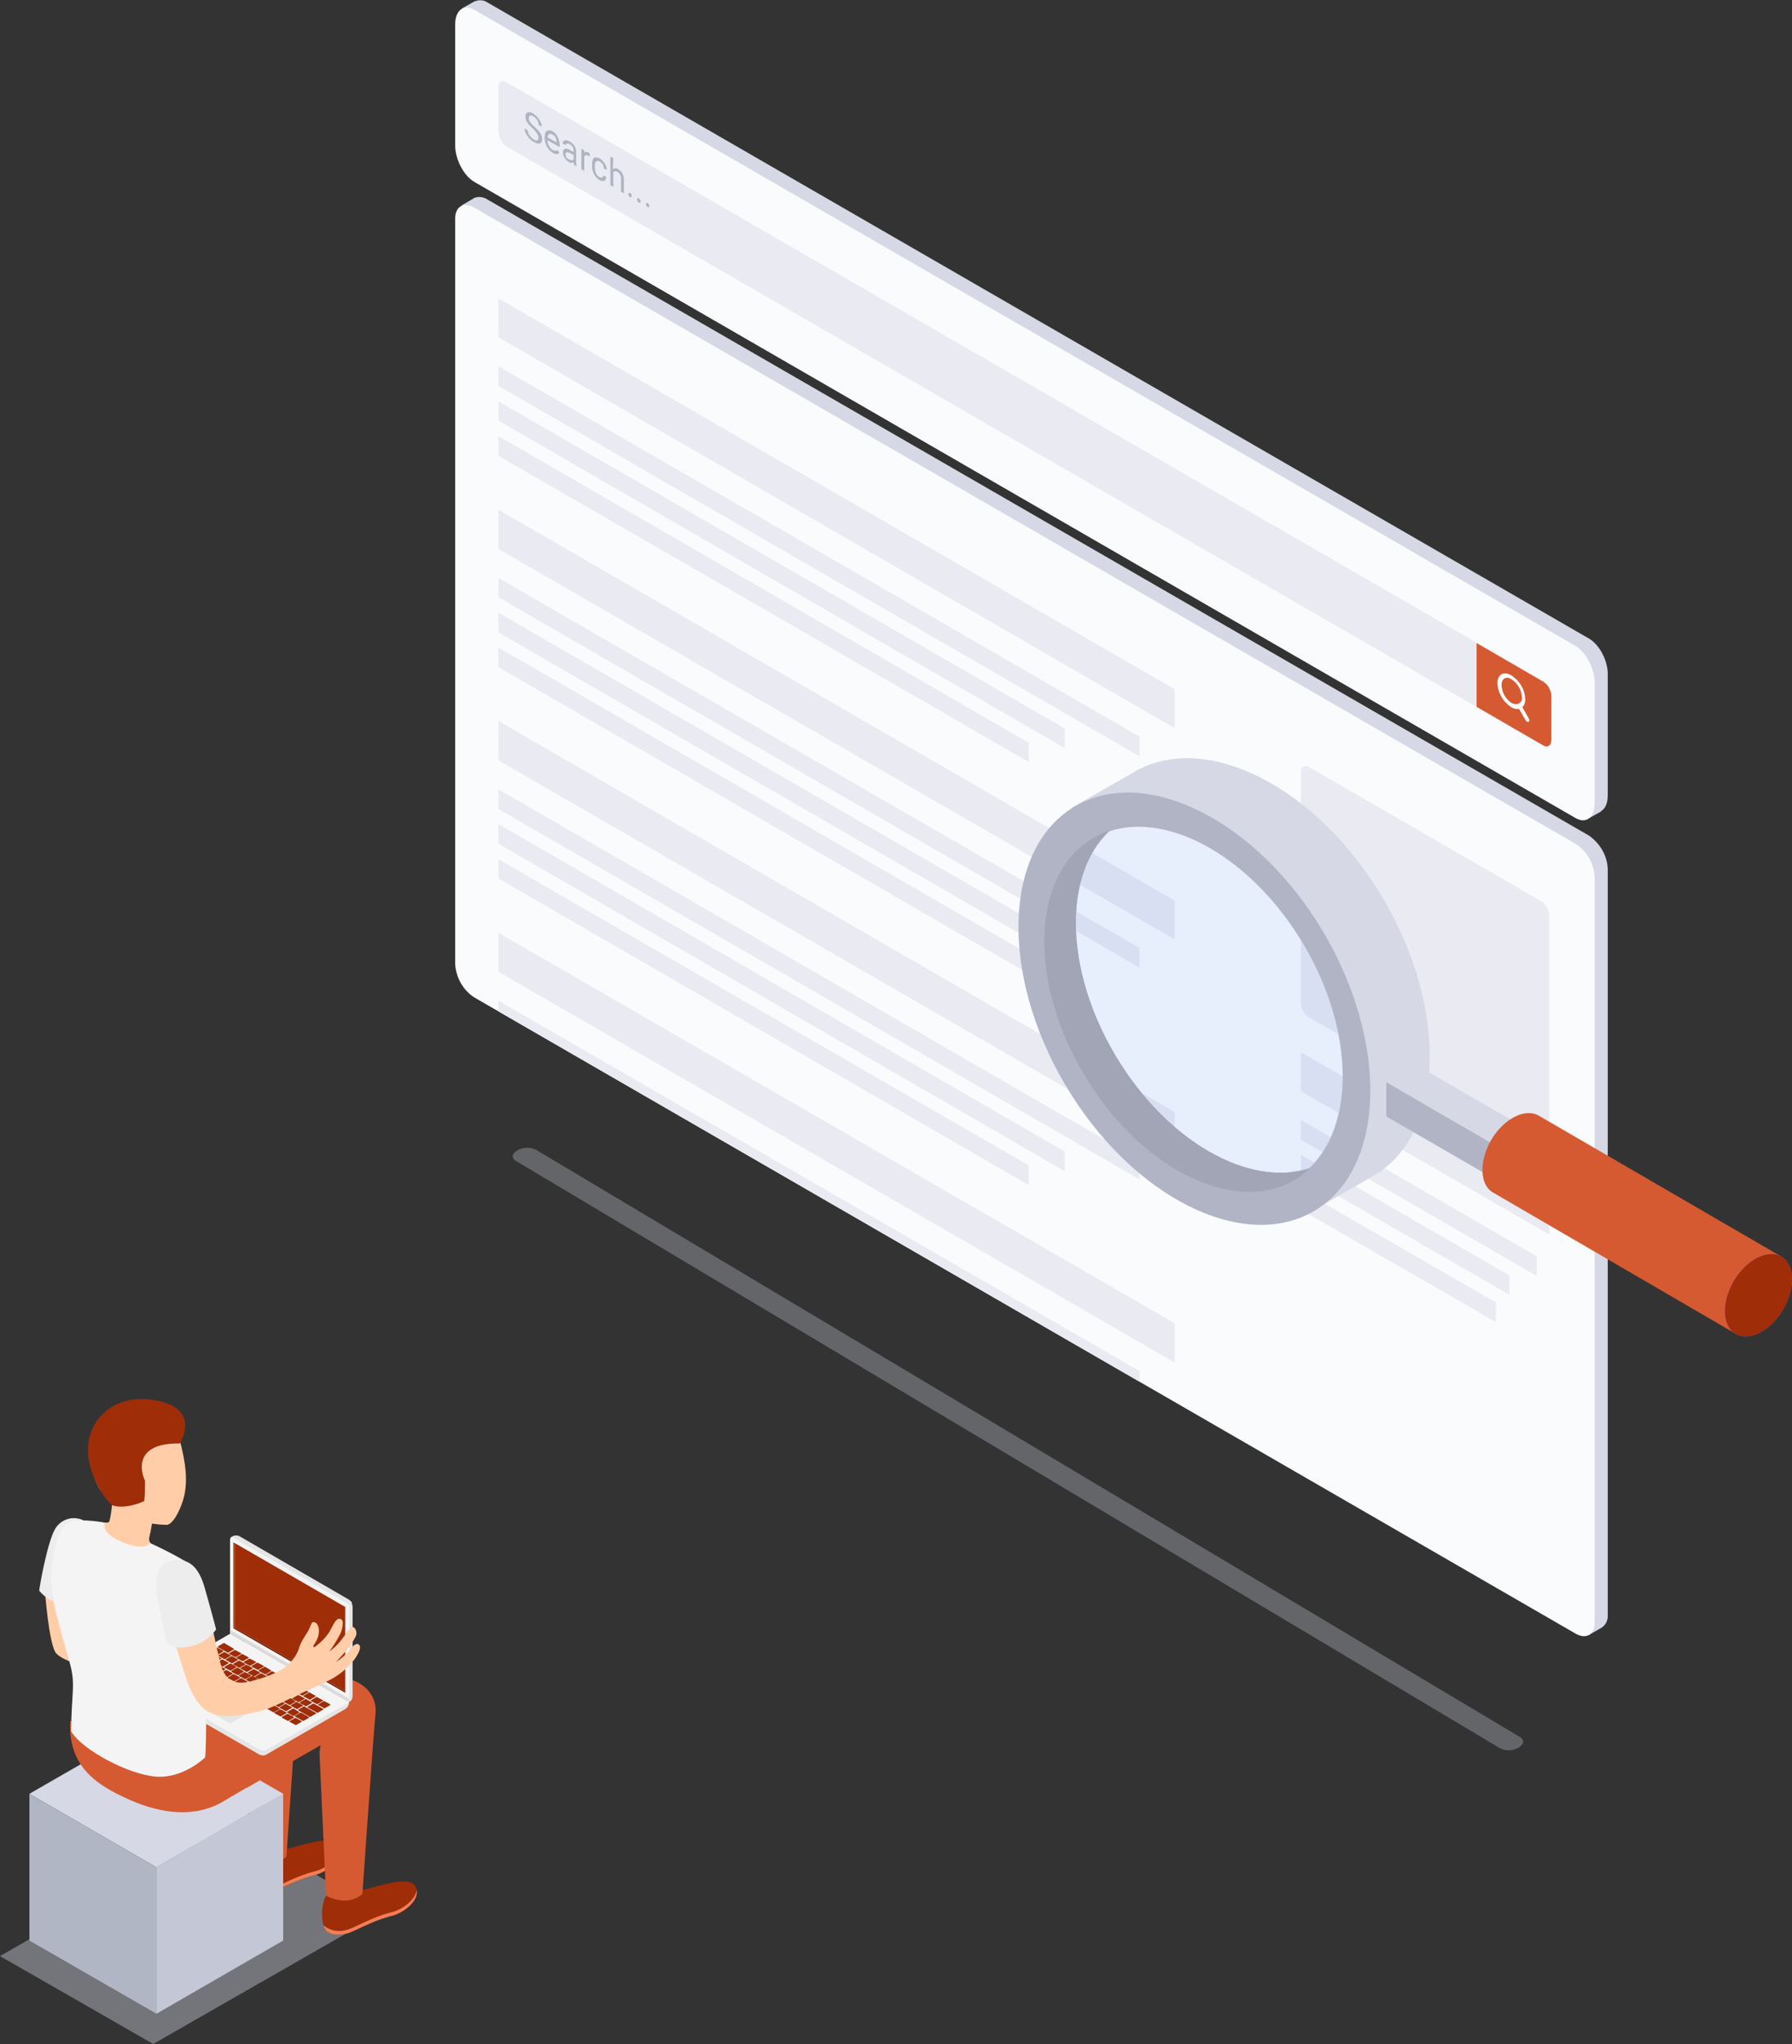 <?xml version="1.0" encoding="utf-8"?>
<!-- Generator: Adobe Illustrator 25.0.1, SVG Export Plug-In . SVG Version: 6.00 Build 0)  -->
<svg version="1.1" id="Capa_1" xmlns="http://www.w3.org/2000/svg" xmlns:xlink="http://www.w3.org/1999/xlink" x="0px" y="0px"
	 viewBox="0 0 438.6 500" style="enable-background:new 0 0 438.6 500;" xml:space="preserve">
<rect x="0" y="0" width="438.6" height="500" fill="#333333" stroke="none"/>
<style type="text/css">
	.st0{fill:#D6D8E5;}
	.st1{fill:#FAFBFC;}
	.st2{fill:#E9EAF2;}
	.st3{fill:#D65A31;}
	.st4{fill:#B0B3C1;}
	.st5{fill:#FFFFFF;}
	.st6{fill:#B1B4C4;}
	.st7{fill:#A1A5B5;}
	.st8{opacity:0.1;fill:#3E7EFF;enable-background:new    ;}
	.st9{fill:#8C50FF;}
	.st10{fill:#9E2D08;enable-background:new    ;}
	.st11{opacity:0.3;fill:#D6D8E5;enable-background:new    ;}
	.st12{opacity:0.4;fill:#D6D8E5;enable-background:new    ;}
	.st13{fill:#B1B6C4;}
	.st14{fill:#C4C7D6;}
	.st15{fill:#9E2D08;}
	.st16{fill:#F27E57;}
	.st17{fill:#FFCEA9;}
	.st18{fill:#EDEDED;}
	.st19{fill:#E5E5E5;}
	.st20{fill:#F4F4F4;}
	.st21{fill:#BFBFBF;}
	.st22{fill:#3A2C6D;}
	.st23{fill:#DCEEFF;}
	.st24{fill:#DBDBDB;}
	.st25{fill:#AB3913;}
	.st26{fill:#7A2407;}
</style>
<g id="Слой_2">
	<g id="Слой_1-2">
		<path class="st0" d="M388.9,204.4L119.3,48.8c-0.9-0.6-2.1-0.8-3.2-0.4l0,0l0,0l-0.3,0.2l-2.9,1.7l1.7,2.4v181.3
			c0.2,3.3,1.9,6.4,4.7,8.2l269.1,155.4l0.4,2.4l3.3-1.9l0,0c1-0.7,1.5-1.9,1.4-3.1V212.6C393.4,209.3,391.6,206.3,388.9,204.4z"/>
		<path class="st1" d="M390.3,214.5v182.4c0,3-2.1,4.2-4.7,2.7L116.1,244c-2.8-1.8-4.5-4.9-4.7-8.2V53.5c0-3,2.1-4.2,4.7-2.7
			l269.5,155.6C388.4,208.2,390.1,211.2,390.3,214.5z"/>
		<polygon class="st2" points="287.5,178.1 122,82.5 122,73 287.5,168.6 		"/>
		<polygon class="st2" points="278.9,185 122,94.4 122,89.6 278.9,180.2 		"/>
		<polygon class="st2" points="260.6,183 122,102.9 122,98.2 260.6,178.2 		"/>
		<polygon class="st2" points="251.8,186.4 122,111.5 122,106.7 251.8,181.7 		"/>
		<polygon class="st2" points="379.2,302 318.4,266.9 318.4,257.4 379.2,292.5 		"/>
		<polygon class="st2" points="376.1,312.1 318.4,278.8 318.4,274 376.1,307.3 		"/>
		<polygon class="st2" points="369.4,316.7 318.4,287.3 318.4,282.5 369.4,312 		"/>
		<polygon class="st2" points="366.1,323.4 318.4,295.9 318.4,291.1 366.1,318.6 		"/>
		<polygon class="st2" points="287.5,229.8 122,134.3 122,124.7 287.5,220.3 		"/>
		<polygon class="st2" points="278.9,236.7 122,146.1 122,141.4 278.9,231.9 		"/>
		<polygon class="st2" points="260.6,234.7 122,154.7 122,149.9 260.6,229.9 		"/>
		<polygon class="st2" points="251.8,238.2 122,163.2 122,158.4 251.8,233.4 		"/>
		<polygon class="st2" points="287.5,281.5 122,186 122,176.4 287.5,272 		"/>
		<polygon class="st2" points="278.9,288.5 122,197.9 122,193.1 278.9,283.7 		"/>
		<polygon class="st2" points="260.6,286.5 122,206.4 122,201.6 260.6,281.7 		"/>
		<polygon class="st2" points="251.8,289.9 122,214.9 122,210.2 251.8,285.1 		"/>
		<polygon class="st2" points="287.5,333.3 122,237.7 122,228.2 287.5,323.7 		"/>
		<polygon class="st2" points="278.9,335.4 278.9,338 122,247.4 122,244.8 		"/>
		<path class="st2" d="M377.3,281.7l-57-32.9c-1.2-0.8-1.9-2.2-1.9-3.6v-56.2c0-1.4,0.9-2,1.9-1.4l57,32.9c1.2,0.8,1.9,2.2,1.9,3.6
			v56.2C379.2,281.6,378.4,282.3,377.3,281.7z"/>
		<path class="st0" d="M388.9,156.2L119.3,0.6c-0.9-0.6-2-0.7-3-0.3l0,0l0,0h-0.1l-3,1.7l1.3,2.1v29.6c0,3.5,2.1,7.5,4.7,9
			l269,155.3l0.1,2.5l3.4-1.9l0.1-0.1l0.1-0.1l0,0c1-0.6,1.6-1.9,1.6-3.8v-29.5C393.6,161.7,391.5,157.7,388.9,156.2z"/>
		<path class="st1" d="M385.6,200.1L116.1,44.5c-2.6-1.5-4.7-5.5-4.7-9V6c0-3.5,2.1-5.1,4.7-3.6L385.6,158c2.6,1.5,4.7,5.6,4.7,9
			v29.5C390.3,200,388.2,201.6,385.6,200.1z"/>
		<path class="st2" d="M377.3,182.1L123.9,35.8c-1.2-0.8-1.8-2.2-1.9-3.6V21.5c0-1.4,0.8-2,1.9-1.4l253.4,146.3
			c1.2,0.8,1.9,2.2,1.9,3.6v10.6C379.2,182.1,378.4,182.7,377.3,182.1z"/>
		<path class="st3" d="M377.8,182.4l-16.4-9.5v-15.6l16.4,9.5c1.2,0.8,1.9,2.2,1.9,3.6v10.6C379.7,182.3,378.8,183,377.8,182.4z"/>
		<path class="st4" d="M130.5,31.5c-0.6-0.5-1.1-1-1.5-1.6c-0.3-0.4-0.4-0.9-0.4-1.4c0-0.5,0.2-0.9,0.5-1c0.5-0.1,1,0,1.4,0.3
			c0.8,0.5,1.4,1.2,1.8,2c0.2,0.4,0.3,0.8,0.3,1.2l-0.8-0.5c0-0.4-0.1-0.8-0.3-1.1c-0.2-0.4-0.6-0.7-0.9-0.9
			c-0.2-0.2-0.6-0.3-0.9-0.2c-0.2,0.1-0.3,0.3-0.3,0.6c0,0.3,0.1,0.6,0.3,0.9c0.3,0.4,0.6,0.8,1,1.1c0.4,0.4,0.8,0.8,1.2,1.2
			c0.2,0.3,0.5,0.6,0.6,1c0.1,0.3,0.2,0.7,0.2,1c0,0.5-0.2,0.9-0.6,1c-0.5,0.1-1-0.1-1.5-0.4c-0.4-0.2-0.8-0.6-1.1-0.9
			c-0.3-0.4-0.6-0.8-0.8-1.2c-0.2-0.4-0.3-0.8-0.3-1.2l0.8,0.5c0,0.4,0.1,0.8,0.4,1.2c0.3,0.4,0.6,0.7,1,1c0.3,0.2,0.6,0.3,0.9,0.2
			c0.2-0.1,0.3-0.3,0.3-0.6c0-0.3-0.1-0.7-0.3-0.9C131.2,32.3,130.9,31.9,130.5,31.5z"/>
		<path class="st4" d="M135.3,37.4c-0.6-0.4-1.1-0.9-1.4-1.5c-0.4-0.6-0.5-1.4-0.6-2.1v-0.2c0-0.4,0.1-0.8,0.2-1.2
			c0.1-0.3,0.4-0.5,0.7-0.5c0.3-0.1,0.7,0,1,0.2c0.6,0.3,1,0.8,1.3,1.4c0.3,0.7,0.5,1.4,0.5,2.1V36l-3-1.7c0,0.5,0.1,1,0.4,1.4
			c0.2,0.4,0.5,0.8,0.9,1c0.2,0.1,0.4,0.2,0.7,0.2c0.2,0,0.3-0.1,0.5-0.2l0.4,0.7C136.6,37.8,136,37.8,135.3,37.4z M135.2,32.9
			c-0.2-0.2-0.5-0.2-0.8-0.1c-0.2,0.2-0.4,0.5-0.4,0.8l2.2,1.2v-0.1c0-0.4-0.1-0.8-0.3-1.2C135.8,33.3,135.5,33.1,135.2,32.9z"/>
		<path class="st4" d="M140.5,40.3c-0.1-0.2-0.1-0.4-0.1-0.6c-0.4,0.2-0.9,0.2-1.2-0.1c-0.4-0.2-0.8-0.6-1-1
			c-0.3-0.4-0.4-0.8-0.4-1.3c0-0.5,0.2-0.8,0.5-0.9c0.5-0.1,1,0.1,1.4,0.4l0.7,0.4v-0.4c0-0.3-0.1-0.6-0.2-0.8
			c-0.2-0.3-0.4-0.5-0.7-0.7c-0.2-0.1-0.4-0.2-0.7-0.2c-0.2,0.1-0.3,0.2-0.3,0.4l-0.8-0.4c0-0.2,0.1-0.4,0.2-0.6
			c0.2-0.1,0.4-0.2,0.6-0.2c0.3,0,0.6,0.1,0.9,0.3c0.5,0.3,0.9,0.6,1.2,1.1c0.3,0.4,0.4,0.9,0.4,1.4v2.3c0,0.4,0,0.8,0.1,1.2v0.1
			L140.5,40.3z M139.3,39c0.2,0.1,0.4,0.2,0.7,0.2c0.2,0,0.4-0.1,0.4-0.3v-1l-0.6-0.3c-0.9-0.5-1.4-0.5-1.4,0.1
			c0,0.3,0.1,0.5,0.2,0.8C138.8,38.7,139,38.9,139.3,39z"/>
		<path class="st4" d="M144.4,38.3c-0.1-0.1-0.2-0.2-0.4-0.2c-0.5-0.3-0.8-0.2-1,0.2v3.5l-0.7-0.4v-5l0.7,0.4v0.6
			c0.2-0.3,0.6-0.3,1-0.1c0.1,0.1,0.2,0.2,0.3,0.2L144.4,38.3z"/>
		<path class="st4" d="M146.7,43.3c0.2,0.1,0.5,0.2,0.7,0.1c0.2-0.1,0.3-0.3,0.3-0.5l0.7,0.4c0,0.2-0.1,0.5-0.2,0.7
			c-0.2,0.2-0.4,0.3-0.6,0.3c-0.3,0-0.6-0.1-0.8-0.2c-0.6-0.4-1.1-0.9-1.4-1.5c-0.4-0.7-0.5-1.4-0.5-2.2v-0.2c0-0.4,0.1-0.8,0.2-1.2
			c0.1-0.3,0.4-0.5,0.7-0.5c0.4,0,0.7,0.1,1,0.3c0.5,0.3,0.9,0.7,1.2,1.2c0.3,0.5,0.5,1,0.5,1.6l-0.7-0.4c0-0.4-0.1-0.7-0.3-1
			c-0.2-0.3-0.4-0.5-0.7-0.7c-0.4-0.2-0.7-0.2-0.9,0c-0.2,0.3-0.4,0.8-0.3,1.2v0.2c0,0.5,0.1,1,0.3,1.5
			C146,42.7,146.3,43.1,146.7,43.3z"/>
		<path class="st4" d="M150,41.4c0.4-0.3,0.9-0.3,1.3,0c0.9,0.5,1.4,1.5,1.4,2.6v3.3l-0.7-0.4v-3.3c0-0.3-0.1-0.6-0.2-0.9
			c-0.2-0.3-0.4-0.5-0.7-0.7c-0.2-0.1-0.4-0.2-0.6-0.1c-0.2,0-0.3,0.2-0.4,0.3v3.5l-0.7-0.4v-7l0.7,0.4L150,41.4z"/>
		<path class="st4" d="M153.8,47.5c0-0.1,0-0.2,0.1-0.3c0.1,0,0.2,0,0.3,0c0.1,0.1,0.3,0.2,0.3,0.3c0.1,0.1,0.1,0.3,0.1,0.4
			c0,0.1,0,0.2-0.1,0.3c-0.1,0-0.2,0-0.3,0c-0.1-0.1-0.3-0.2-0.3-0.3C153.8,47.8,153.8,47.7,153.8,47.5z"/>
		<path class="st4" d="M155.9,48.8c0-0.1,0-0.2,0.1-0.3c0.1-0.1,0.2,0,0.3,0c0.3,0.2,0.5,0.5,0.5,0.8c0,0.1,0,0.2-0.1,0.3
			c-0.1,0-0.2,0-0.3,0c-0.1-0.1-0.3-0.2-0.3-0.3C155.9,49.1,155.9,48.9,155.9,48.8z"/>
		<path class="st4" d="M158.1,50c0-0.1,0-0.2,0.1-0.3c0.1-0.1,0.2,0,0.3,0c0.1,0.1,0.3,0.2,0.3,0.3c0.1,0.1,0.1,0.3,0.1,0.4
			c0,0.1,0,0.2-0.1,0.3c-0.1,0-0.2,0-0.3-0.1c-0.1-0.1-0.3-0.2-0.3-0.3C158.1,50.3,158.1,50.1,158.1,50z"/>
		<g id="Search">
			<path class="st5" d="M374.2,175.8l-1.6-2.8c0.5-0.5,0.8-1.3,0.7-2c-0.1-2.4-1.4-4.5-3.4-5.8c-1.9-1.1-3.4-0.2-3.4,1.9
				c0.1,2.4,1.4,4.6,3.4,5.9c0.6,0.4,1.3,0.5,1.9,0.4l1.6,2.8c0.2,0.3,0.5,0.5,0.7,0.4S374.4,176.1,374.2,175.8z M371.8,172.1
				c-0.1,0-0.1,0-0.2,0c0,0-0.1,0.1-0.1,0.1c-0.5,0.1-1.1,0-1.5-0.2c-1.5-1-2.4-2.6-2.5-4.4c0-1.6,1.1-2.3,2.5-1.4
				c1.5,1,2.4,2.6,2.5,4.4C372.6,171.2,372.3,171.7,371.8,172.1z"/>
		</g>
		<path class="st0" d="M338.4,219.6c-16.2-27.3-43.5-41-60.9-30.7l-15.2,8.7l5.8,9.7c0.9-1.5,2-2.9,3.3-4.1
			c14.7-4.8,35,6.6,47.5,27.6s12.8,44.3,1.5,54.9c-1.5,0.5-3,0.8-4.5,0.9l5.7,9.4l14.6-8.4C353.6,277.5,354.6,246.9,338.4,219.6z"/>
		<path class="st6" d="M323.9,228c-16.2-27.3-43.5-41-60.9-30.7s-18.4,40.9-2.2,68.2s43.5,41,60.9,30.7S340,255.3,323.9,228z
			 M320.5,285.8c-14.8,4.8-35-6.6-47.5-27.6s-12.8-44.3-1.5-54.9c14.7-4.8,35,6.6,47.5,27.6S331.7,275.2,320.5,285.8L320.5,285.8z"
			/>
		<path class="st7" d="M273,258.2c-12.5-21-12.8-44.3-1.5-54.9c6.4-2.1,13.9-1.1,21.4,2.4c-9.1-4.3-18.3-4.9-25.5-0.6
			c-14.9,8.8-15.8,34.7-2.1,57.7c13.7,23.1,36.8,34.6,51.7,25.8c1.3-0.8,2.5-1.7,3.6-2.8C305.7,290.6,285.5,279.2,273,258.2z"/>
		<path class="st8" d="M319,230.9c-12.5-21-32.8-32.4-47.5-27.6c-11.2,10.6-11,33.9,1.5,54.9s32.8,32.4,47.5,27.6
			C331.7,275.2,331.4,251.9,319,230.9z"/>
		<polygon class="st6" points="339.3,264.7 372,283.6 372,292 339.3,273.1 		"/>
		<polygon class="st0" points="346.6,260.5 379.3,279.4 372,283.6 339.3,264.7 		"/>
		<path class="st3" d="M365,278.8c3.1-5.2,8.3-7.8,11.6-5.9l59.4,34.5l-11.3,18.8l-59.3-34.5C362.1,289.8,362,284,365,278.8z"/>
		<path class="st9" d="M436.4,320.4c-3.1,5.2-8.3,7.8-11.6,5.9s-3.5-7.8-0.4-13s8.3-7.8,11.6-5.9S439.5,315.2,436.4,320.4z"/>
		<path class="st10" d="M436.4,320.4c-3.1,5.2-8.3,7.8-11.6,5.9s-3.5-7.8-0.4-13s8.3-7.8,11.6-5.9S439.5,315.2,436.4,320.4z"/>
		<path class="st11" d="M367.2,427.7L126.3,284c-1.2-0.7-1-1.8,0.3-2.6l0,0c1.4-0.8,3.1-0.8,4.5-0.2L372,424.9
			c1.2,0.7,1,1.8-0.3,2.6l0,0C370.3,428.3,368.7,428.4,367.2,427.7z"/>
		<polygon class="st12" points="37.5,500 0,478.5 56.1,446.4 93.6,467.9 		"/>
		<polygon class="st0" points="38.3,456.8 7.2,438.8 38.3,420.9 69.3,438.8 		"/>
		<polygon class="st13" points="38.3,492.6 7.2,474.7 7.2,438.8 38.3,456.8 		"/>
		<polygon class="st14" points="69.3,474.7 38.3,492.6 38.3,456.8 69.3,438.8 		"/>
		<g id="Men_5">
			<path class="st15" d="M80,463.4c2.7,0.7,5.6,0.4,8-1c1.9,0.1,12.4-4.4,13.8-0.7c1.2,3.3-3.3,6.4-5.7,6.9
				c-5.3,1.3-9.2,3.9-11.3,4.4c-1.6,0.3-3.6,0.6-4.9-0.7C78.4,470.9,78.5,465.4,80,463.4z"/>
			<path class="st16" d="M84.8,472.1c2.1-0.5,6-3.1,11.3-4.4c2-0.5,5.5-2.7,5.9-5.4c0.5,3-3.6,5.7-5.9,6.3
				c-5.3,1.3-9.2,3.9-11.3,4.4c-1.6,0.3-3.6,0.6-4.9-0.7c-0.3-0.4-0.6-0.8-0.7-1.3C80.8,472.3,82.9,472.7,84.8,472.1z"/>
			<path class="st15" d="M61.2,453.4c2.7,0.7,5.6,0.4,8-1c1.9,0.1,12.4-4.4,13.8-0.7c1.2,3.3-3.3,6.3-5.7,6.9
				c-5.3,1.3-9.2,4-11.3,4.4c-1.6,0.3-3.6,0.5-4.9-0.7C59.5,460.8,59.7,455.3,61.2,453.4z"/>
			<path class="st16" d="M66,462.1c2.1-0.5,6-3.1,11.3-4.4c2-0.5,5.5-2.7,5.9-5.4c0.5,3-3.6,5.7-5.9,6.3c-5.3,1.3-9.2,3.9-11.3,4.3
				c-1.6,0.3-3.6,0.5-4.9-0.7c-0.3-0.4-0.6-0.8-0.7-1.3C62,462.3,64.1,462.7,66,462.1z"/>
			<path class="st3" d="M31.8,440.3c8.2,3.6,15.8,4.1,22.1,0.8l6.5-3.8c0.4,8.4,0.8,16.5,0.8,16.5s5,3.8,8.9,0.4
				c0,0,0.8-11.8,1.6-23.4l6.8-3.9c-0.2,0.6-0.2,1.3-0.3,1.9c0.1,2.2,1.6,34.9,1.6,34.9s5,3,8.9-0.4c0,0,2.6-37.9,3.2-44
				c0.7-6.8-6.9-10.2-11.7-8.4c-1.1,0.4-3.8,1.4-7.3,2.7c0.2-1.9,0.3-3.4,0.4-4.2c0.7-6.8-6.9-10.2-11.7-8.4
				c-4.4,1.6-33.8,12.6-33.8,12.6c0.2,2.8,0.5,5.6,1,8.4l-11.6-1C16.6,432.1,23.6,436.7,31.8,440.3z M52.1,421.5l7.8-4.5
				c-0.1,0.5-0.2,1.1-0.2,1.7L52.1,421.5z"/>
			<path class="st17" d="M10.9,388c0,0,1,14.5,2.9,16.5S22,408,22,408l5,8.1c0,0-4.5-25.9-5.5-26.5S10.9,388,10.9,388z"/>
			<path id="_Контур_" class="st18" d="M20.4,371.9c-2.5-1.2-5.5-0.3-6.9,2.1c-1.8,3-3.7,13.3-3.9,15.1c0,0,2.6,3.5,6.4,2.9
				L20.4,371.9z"/>
			<path id="_Контур_2" class="st17" d="M22.1,372.1c2.5,0.1,4.4,0.8,4.7,0c0.3-1.3,0.5-2.6,0.6-3.9c-0.3-0.7-0.5-1.5-0.5-1.5
				c-3.1-1.9-4.1-5.3-4.5-9.3c-0.7-6.8,2.9-12.7,9.7-13.4c6.3-0.7,11,3.8,12.3,9.9c0.7,3,2,8.7,0.2,13.7c-1,2.8-2.3,5-3.6,5.4
				c-1.3,0-2.5-0.1-3.8-0.3l0,0c0,0-0.3,1.9-0.6,3.1s-0.1,1.8,2.2,3.3s-3.6,4.5-7.5,4.2s-8.4-2.7-9.6-5.2
				C20.3,375.3,20.4,372,22.1,372.1z"/>
			<g id="_Группа_">
				<g id="_Группа_2">
					<g id="_Группа_3">
						<path id="_Контур_3" class="st19" d="M85.4,416.3L85.4,416.3c0,0.7-0.4,1.4-1,1.8l-19.1,11c-0.6,0.4-1.4,0.4-2,0
							l-26.8-15.4c-0.6-0.4-1-1-1-1.8v-0.1L85.4,416.3z"/>
						<path id="_Контур_4" class="st19" d="M84.4,418.1l-19.1,11c-0.3,0.2-0.6,0.3-1,0.3v-13h21.1
							C85.4,417.1,85.1,417.7,84.4,418.1z"/>
						<g id="_Группа_4">
							<path id="_Контур_5" class="st20" d="M65.1,428.1c-0.4,0.2-1,0.2-1.4,0l-27.8-16c-0.3-0.2-0.3-0.5,0-0.7l20.5-11.8
								l29.1,16.8L65.1,428.1z"/>
						</g>
						<g id="_Группа_5">
							<polygon id="_Контур_6" class="st21" points="47.3,416.3 47.4,416.4 56.3,421.5 61.2,418.7 61.3,418.6 52.3,413.4 
															"/>
							<polygon id="_Контур_7" class="st19" points="47.4,416.4 56.3,421.5 61.2,418.7 52.3,413.6 							"/>
						</g>
						<path class="st15" d="M77.9,417.1l1.3,0.7c0.1,0.1,0.3,0.1,0.4,0l1.2-0.7c0.1-0.1,0.1-0.2,0-0.2l-1.3-0.7
							c-0.1-0.1-0.3-0.1-0.4,0l-1.2,0.7C77.8,417,77.8,417.1,77.9,417.1z"/>
						<path class="st15" d="M76.1,416.1l1.3,0.7c0.1,0.1,0.3,0.1,0.4,0l1.2-0.7c0.1-0.1,0.1-0.2,0-0.2l-1.3-0.7
							c-0.1-0.1-0.3-0.1-0.4,0l-1.2,0.7C76,415.9,76,416,76.1,416.1z"/>
						<path class="st15" d="M74.3,415l1.3,0.7c0.1,0.1,0.3,0.1,0.4,0l1.2-0.7c0.1-0.1,0.1-0.2,0-0.2l-1.3-0.7
							c-0.1-0.1-0.3-0.1-0.4,0l-1.2,0.7C74.2,414.9,74.2,415,74.3,415z"/>
						<path class="st15" d="M72.5,414l1.3,0.7c0.1,0.1,0.3,0.1,0.4,0l1.2-0.7c0.1-0.1,0.1-0.2,0-0.2l-1.2-0.8
							c-0.1-0.1-0.3-0.1-0.4,0l-1.2,0.7C72.4,413.8,72.3,413.9,72.5,414z"/>
						<path class="st22" d="M70.6,413l1.3,0.7c0.1,0.1,0.3,0.1,0.4,0l1.2-0.7c0.1-0.1,0.1-0.2,0-0.2l-1.3-0.8
							c-0.1-0.1-0.3-0.1-0.4,0l-1.2,0.7C70.6,412.8,70.5,412.9,70.6,413z"/>
						<path class="st22" d="M68.8,411.9l1.3,0.7c0.1,0.1,0.3,0.1,0.4,0l1.2-0.7c0.1-0.1,0.1-0.2,0-0.2l-1.3-0.7
							c-0.1-0.1-0.3-0.1-0.4,0l-1.2,0.7C68.7,411.7,68.7,411.8,68.8,411.9z"/>
						<path class="st22" d="M67,410.9l1.3,0.8c0.1,0.1,0.3,0.1,0.4,0l1.2-0.7c0.1-0.1,0.1-0.2,0-0.2l-1.3-0.8
							c-0.1-0.1-0.3-0.1-0.4,0l-1.2,0.7C66.9,410.7,66.9,410.8,67,410.9z"/>
						<path class="st15" d="M65.2,409.8l1.3,0.7c0.1,0.1,0.3,0.1,0.4,0l1.2-0.7c0.1-0.1,0.1-0.2,0-0.2l-1.3-0.7
							c-0.1-0.1-0.3-0.1-0.4,0l-1.2,0.7C65.1,409.6,65.1,409.8,65.2,409.8z"/>
						<path class="st15" d="M63.4,408.8l1.3,0.7c0.1,0.1,0.3,0.1,0.4,0l1.2-0.7c0.1-0.1,0.1-0.2,0-0.2l-1.3-0.8
							c-0.1-0.1-0.3-0.1-0.4,0l-1.2,0.7C63.3,408.6,63.3,408.7,63.4,408.8z"/>
						<path class="st15" d="M61.6,407.7l1.3,0.7c0.1,0.1,0.3,0.1,0.4,0l1.2-0.7c0.1-0.1,0.1-0.2,0-0.2l-1.3-0.7
							c-0.1-0.1-0.3-0.1-0.4,0l-1.2,0.7C61.5,407.5,61.5,407.6,61.6,407.7z"/>
						<path class="st15" d="M59.7,406.7l1.3,0.7c0.1,0.1,0.3,0.1,0.4,0l1.2-0.7c0.1-0.1,0.1-0.2,0-0.2l-1.3-0.7
							c-0.1-0.1-0.3-0.1-0.4,0l-1.2,0.7C59.7,406.5,59.6,406.6,59.7,406.7z"/>
						<path class="st15" d="M57.9,405.6l1.3,0.7c0.1,0.1,0.3,0.1,0.4,0l1.2-0.7c0.1-0.1,0.1-0.2,0-0.2l-1.3-0.7
							c-0.1-0.1-0.3-0.1-0.4,0l-1.2,0.7C57.8,405.5,57.8,405.5,57.9,405.6z"/>
						<path class="st15" d="M56.1,404.6l1.3,0.7c0.1,0.1,0.3,0.1,0.4,0l1.2-0.7c0.1-0.1,0.1-0.2,0-0.2l-1.3-0.7
							c-0.1-0.1-0.3-0.1-0.4,0l-1.2,0.7C56,404.4,56,404.5,56.1,404.6z"/>
						<path class="st15" d="M53.4,403l2.2,1.2c0.1,0.1,0.3,0.1,0.4,0l1.2-0.7c0.1-0.1,0.1-0.2,0-0.2L55,402c-0.1-0.1-0.3-0.1-0.4,0
							l-1.2,0.7C53.3,402.8,53.3,403,53.4,403z"/>
						<path class="st15" d="M73.4,416.6l1.3,0.7c0.1,0.1,0.3,0.1,0.4,0l1.2-0.7c0.1-0.1,0.1-0.2,0-0.2l-1.3-0.7
							c-0.1-0.1-0.3-0.1-0.4,0l-1.2,0.7C73.4,416.4,73.3,416.5,73.4,416.6z"/>
						<path class="st15" d="M71.6,415.6l1.3,0.7c0.1,0.1,0.3,0.1,0.4,0l1.2-0.7c0.1-0.1,0.1-0.2,0-0.2l-1.3-0.7
							c-0.1-0.1-0.3-0.1-0.4,0l-1.2,0.7C71.5,415.4,71.5,415.5,71.6,415.6z"/>
						<path class="st22" d="M69.8,414.5l1.3,0.7c0.1,0.1,0.3,0.1,0.4,0l1.2-0.7c0.1-0.1,0.1-0.2,0-0.2l-1.3-0.7
							c-0.1-0.1-0.3-0.1-0.4,0l-1.2,0.7C69.7,414.3,69.7,414.5,69.8,414.5z"/>
						<path class="st22" d="M68,413.5l1.3,0.7c0.1,0.1,0.3,0.1,0.4,0l1.2-0.7c0.1-0.1,0.1-0.2,0-0.2l-1.3-0.7
							c-0.1-0.1-0.3-0.1-0.4,0l-1.2,0.7C67.9,413.3,67.9,413.4,68,413.5z"/>
						<path class="st22" d="M66.2,412.4l1.3,0.7c0.1,0.1,0.3,0.1,0.4,0l1.2-0.7c0.1-0.1,0.1-0.2,0-0.2l-1.3-0.8
							c-0.1-0.1-0.3-0.1-0.4,0l-1.2,0.7C66.1,412.2,66.1,412.4,66.2,412.4z"/>
						<path class="st22" d="M64.4,411.4l1.3,0.7c0.1,0.1,0.3,0.1,0.4,0l1.2-0.7c0.1-0.1,0.1-0.2,0-0.2l-1.3-0.8
							c-0.1-0.1-0.3-0.1-0.4,0l-1.2,0.7C64.3,411.2,64.3,411.3,64.4,411.4z"/>
						<path class="st15" d="M62.5,410.3l1.3,0.7c0.1,0.1,0.3,0.1,0.4,0l1.2-0.7c0.1-0.1,0.1-0.2,0-0.2l-1.3-0.7
							c-0.1-0.1-0.3-0.1-0.4,0l-1.2,0.7C62.5,410.1,62.4,410.2,62.5,410.3z"/>
						<path class="st15" d="M60.7,409.3L62,410c0.1,0.1,0.3,0.1,0.4,0l1.2-0.7c0.1-0.1,0.1-0.2,0-0.2l-1.3-0.7
							c-0.1-0.1-0.3-0.1-0.4,0l-1.2,0.7C60.6,409.1,60.6,409.2,60.7,409.3z"/>
						<path class="st15" d="M58.9,408.2l1.3,0.7c0.1,0.1,0.3,0.1,0.4,0l1.2-0.7c0.1-0.1,0.1-0.2,0-0.2l-1.3-0.7
							c-0.1-0.1-0.3-0.1-0.4,0l-1.2,0.7C58.8,408,58.8,408.1,58.9,408.2z"/>
						<path class="st15" d="M57.1,407.2l1.3,0.7c0.1,0.1,0.3,0.1,0.4,0l1.2-0.7c0.1-0.1,0.1-0.2,0-0.2l-1.3-0.7
							c-0.1-0.1-0.3-0.1-0.4,0l-1.2,0.7C57,407,57,407.1,57.1,407.2z"/>
						<path class="st15" d="M55.3,406.1l1.3,0.7c0.1,0.1,0.3,0.1,0.4,0l1.2-0.7c0.1-0.1,0.1-0.2,0-0.2l-1.3-0.7
							c-0.1-0.1-0.3-0.1-0.4,0l-1.2,0.7C55.2,406,55.2,406,55.3,406.1z"/>
						<path class="st15" d="M53.5,405.1l1.3,0.7c0.1,0.1,0.3,0.1,0.4,0l1.2-0.7c0.1-0.1,0.1-0.2,0-0.2l-1.3-0.7
							c-0.1-0.1-0.3-0.1-0.4,0l-1.2,0.7C53.4,404.9,53.3,405,53.5,405.1z"/>
						<path class="st15" d="M75.3,417.7l2.2,1.2c0.1,0.1,0.3,0.1,0.4,0l1.2-0.7c0.1-0.1,0.1-0.2,0-0.2l-2.2-1.2
							c-0.1-0.1-0.3-0.1-0.4,0l-1.2,0.7C75.2,417.5,75.2,417.6,75.3,417.7z"/>
						<path class="st15" d="M53.3,403.1l1.3,0.7c0.1,0.1,0.1,0.2,0,0.2l-1.3,0.8c-0.1,0.1-0.3,0.1-0.4,0l-0.1-0.1
							c-0.1-0.1-0.2-0.1-0.4,0l-1.4,0.8c-0.1,0.1-0.3,0.1-0.4,0l-0.8-0.5c-0.1,0-0.1-0.1-0.1-0.2c0,0,0,0,0.1-0.1l1.3-0.7l0.3-0.1
							l0.2-0.1l0.2-0.1l1.1-0.6C53,403,53.2,403,53.3,403.1z"/>
						<path class="st15" d="M70.9,421.2l1.3,0.7c0.1,0.1,0.3,0.1,0.4,0l1.2-0.7c0.1-0.1,0.1-0.2,0-0.2l-1.3-0.7
							c-0.1-0.1-0.3-0.1-0.4,0l-1.2,0.7C70.8,421,70.8,421.1,70.9,421.2z"/>
						<path class="st15" d="M69,420.2l1.3,0.7c0.1,0.1,0.3,0.1,0.4,0l1.2-0.7c0.1-0.1,0.1-0.2,0-0.2l-1.3-0.7
							c-0.1-0.1-0.3-0.1-0.4,0l-1.2,0.7C69,420,68.9,420.1,69,420.2z"/>
						<path class="st15" d="M67.2,419.1l1.3,0.7c0.1,0.1,0.3,0.1,0.4,0l1.2-0.7c0.1-0.1,0.1-0.2,0-0.2l-1.3-0.7
							c-0.1-0.1-0.3-0.1-0.4,0l-1.2,0.7C67.1,419,67.1,419.1,67.2,419.1z"/>
						<path class="st22" d="M51.8,410.2l1.3,0.7c0.1,0.1,0.3,0.1,0.4,0l1.2-0.7c0.1-0.1,0.1-0.2,0-0.2l-1.3-0.7
							c-0.1-0.1-0.3-0.1-0.4,0l-1.2,0.7C51.7,410,51.7,410.1,51.8,410.2z"/>
						<path class="st22" d="M50,409.2l1.3,0.7c0.1,0.1,0.3,0.1,0.4,0l1.2-0.7c0.1-0.1,0.1-0.2,0-0.2l-1.3-0.7
							c-0.1-0.1-0.3-0.1-0.4,0l-1.2,0.7C49.9,409,49.9,409.1,50,409.2z"/>
						<path class="st22" d="M48.2,408.1l1.3,0.7c0.1,0.1,0.3,0.1,0.4,0l1.2-0.7c0.1-0.1,0.1-0.2,0-0.2l-1.3-0.7
							c-0.1-0.1-0.3-0.1-0.4,0l-1.2,0.7C48.1,408,48.1,408.1,48.2,408.1z"/>
						<path class="st22" d="M46.4,407.1l1.3,0.8c0.1,0.1,0.3,0.1,0.4,0l1.2-0.7c0.1-0.1,0.1-0.2,0-0.2l-1.3-0.8
							c-0.1-0.1-0.3-0.1-0.4,0l-1.2,0.7C46.3,406.9,46.3,407,46.4,407.1z"/>
						<path class="st15" d="M65,417.8l1.8,1c0.1,0.1,0.3,0.1,0.4,0l1.2-0.7c0.1-0.1,0.1-0.2,0-0.2l-1.8-1c-0.1-0.1-0.3-0.1-0.4,0
							l-1.2,0.7C64.9,417.6,64.8,417.7,65,417.8z"/>
						<path class="st22" d="M53.6,411.3l1.8,1c0.1,0.1,0.3,0.1,0.4,0l1.2-0.7c0.1-0.1,0.1-0.2,0-0.2l-1.8-1c-0.1-0.1-0.3-0.1-0.4,0
							l-1.2,0.7C53.5,411.1,53.5,411.2,53.6,411.3z"/>
						<path class="st22" d="M55.9,412.6l8.5,4.9c0.1,0.1,0.3,0.1,0.4,0l1.2-0.7c0.1-0.1,0.1-0.2,0-0.2l-8.5-4.9
							c-0.1-0.1-0.3-0.1-0.4,0l-1.2,0.7C55.8,412.4,55.8,412.5,55.9,412.6z"/>
						<path class="st15" d="M71.2,417.3l1.3,0.7c0.1,0.1,0.3,0.1,0.4,0l1.2-0.7c0.1-0.1,0.1-0.2,0-0.2l-1.3-0.7
							c-0.1-0.1-0.3-0.1-0.4,0l-1.2,0.7C71.1,417.2,71.1,417.3,71.2,417.3z"/>
						<path class="st15" d="M69.4,416.3l1.3,0.7c0.1,0.1,0.3,0.1,0.4,0l1.2-0.7c0.1-0.1,0.1-0.2,0-0.2l-1.3-0.8
							c-0.1-0.1-0.3-0.1-0.4,0l-1.2,0.7C69.3,416.1,69.3,416.2,69.4,416.3z"/>
						<path class="st22" d="M67.6,415.2l1.3,0.7c0.1,0.1,0.3,0.1,0.4,0l1.2-0.7c0.1-0.1,0.1-0.2,0-0.2l-1.3-0.7
							c-0.1-0.1-0.3-0.1-0.4,0l-1.2,0.7C67.5,415.1,67.5,415.2,67.6,415.2z"/>
						<path class="st22" d="M65.8,414.2l1.3,0.7c0.1,0.1,0.3,0.1,0.4,0l1.2-0.7c0.1-0.1,0.1-0.2,0-0.2l-1.3-0.7
							c-0.1-0.1-0.3-0.1-0.4,0l-1.2,0.7C65.7,414,65.7,414.1,65.8,414.2z"/>
						<path class="st22" d="M63.9,413.1l1.3,0.7c0.1,0.1,0.3,0.1,0.4,0l1.2-0.7c0.1-0.1,0.1-0.2,0-0.2l-1.3-0.7
							c-0.1-0.1-0.3-0.1-0.4,0l-1.2,0.7C63.8,413,63.8,413.1,63.9,413.1z"/>
						<path class="st22" d="M62.1,412.1l1.3,0.7c0.1,0.1,0.3,0.1,0.4,0l1.2-0.7c0.1-0.1,0.1-0.2,0-0.2l-1.3-0.7
							c-0.1-0.1-0.3-0.1-0.4,0l-1.2,0.7C62,411.9,62,412,62.1,412.1z"/>
						<path class="st15" d="M60.3,411l1.3,0.7c0.1,0.1,0.3,0.1,0.4,0l1.2-0.7c0.1-0.1,0.1-0.2,0-0.2l-1.2-0.8
							c-0.1-0.1-0.3-0.1-0.4,0l-1.2,0.7C60.2,410.9,60.2,411,60.3,411z"/>
						<path class="st15" d="M58.5,410l1.3,0.7c0.1,0.1,0.3,0.1,0.4,0l1.2-0.7c0.1-0.1,0.1-0.2,0-0.2l-1.3-0.7
							c-0.1-0.1-0.3-0.1-0.4,0l-1.2,0.7C58.4,409.8,58.4,410,58.5,410z"/>
						<path class="st15" d="M56.7,409l1.3,0.7c0.1,0.1,0.3,0.1,0.4,0l1.2-0.7c0.1-0.1,0.1-0.2,0-0.2l-1.3-0.8
							c-0.1-0.1-0.3-0.1-0.4,0l-1.2,0.7C56.6,408.8,56.6,408.9,56.7,409z"/>
						<path class="st15" d="M54.9,407.9l1.3,0.7c0.1,0.1,0.3,0.1,0.4,0l1.2-0.7c0.1-0.1,0.1-0.2,0-0.2l-1.2-0.7
							c-0.1-0.1-0.3-0.1-0.4,0l-1.2,0.7C54.8,407.8,54.8,407.9,54.9,407.9z"/>
						<path class="st15" d="M53,406.9l1.3,0.7c0.1,0.1,0.3,0.1,0.4,0l1.2-0.7c0.1-0.1,0.1-0.2,0-0.2l-1.3-0.7
							c-0.1-0.1-0.3-0.1-0.4,0l-1.2,0.7C53,406.7,53,406.8,53,406.9z"/>
						<path class="st15" d="M51.2,405.8l1.3,0.7c0.1,0.1,0.3,0.1,0.4,0l1.2-0.7c0.1-0.1,0.1-0.2,0-0.2l-1.3-0.7
							c-0.1-0.1-0.3-0.1-0.4,0l-1.2,0.7C51.2,405.6,51.1,405.8,51.2,405.8z"/>
						<path class="st15" d="M73,418.4l2.7,1.5c0.1,0.1,0.3,0.1,0.4,0l1.2-0.7c0.1-0.1,0.1-0.2,0-0.2l-2.7-1.5
							c-0.1-0.1-0.3-0.1-0.4,0l-1.2,0.7C72.9,418.2,72.9,418.3,73,418.4z"/>
						<path class="st15" d="M70.3,418.9l1.3,0.8c0.1,0.1,0.3,0.1,0.4,0l1.2-0.7c0.1-0.1,0.1-0.2,0-0.2l-1.2-0.8
							c-0.1-0.1-0.3-0.1-0.4,0l-1.2,0.7C70.2,418.7,70.2,418.8,70.3,418.9z"/>
						<path class="st15" d="M68.5,417.8l1.3,0.7c0.1,0.1,0.3,0.1,0.4,0l1.2-0.7c0.1-0.1,0.1-0.2,0-0.2l-1.3-0.7
							c-0.1-0.1-0.3-0.1-0.4,0l-1.2,0.7C68.4,417.7,68.4,417.8,68.5,417.8z"/>
						<path class="st15" d="M66.7,416.8l1.3,0.7c0.1,0.1,0.3,0.1,0.4,0l1.2-0.7c0.1-0.1,0.1-0.2,0-0.2l-1.3-0.7
							c-0.1-0.1-0.3-0.1-0.4,0l-1.2,0.7C66.6,416.6,66.6,416.7,66.7,416.8z"/>
						<path class="st22" d="M64.9,415.7l1.3,0.7c0.1,0.1,0.3,0.1,0.4,0l1.2-0.7c0.1-0.1,0.1-0.2,0-0.2l-1.3-0.7
							c-0.1-0.1-0.3-0.1-0.4,0l-1.2,0.7C64.8,415.6,64.8,415.7,64.9,415.7z"/>
						<path class="st22" d="M63.1,414.7l1.3,0.7c0.1,0.1,0.3,0.1,0.4,0l1.2-0.7c0.1-0.1,0.1-0.2,0-0.2l-1.3-0.7
							c-0.1-0.1-0.3-0.1-0.4,0l-1.2,0.7C63,414.5,63,414.6,63.1,414.7z"/>
						<path class="st22" d="M61.3,413.6l1.3,0.7c0.1,0.1,0.3,0.1,0.4,0l1.2-0.7c0.1-0.1,0.1-0.2,0-0.2l-1.3-0.7
							c-0.1-0.1-0.3-0.1-0.4,0l-1.2,0.7C61.2,413.5,61.2,413.6,61.3,413.6z"/>
						<path class="st22" d="M59.5,412.6l1.3,0.7c0.1,0.1,0.3,0.1,0.4,0l1.2-0.7c0.1-0.1,0.1-0.2,0-0.2l-1.3-0.7
							c-0.1-0.1-0.3-0.1-0.4,0l-1.2,0.7C59.4,412.4,59.3,412.5,59.5,412.6z"/>
						<path class="st15" d="M57.6,411.5l1.3,0.7c0.1,0.1,0.3,0.1,0.4,0l1.2-0.7c0.1-0.1,0.1-0.2,0-0.2l-1.3-0.7
							c-0.1-0.1-0.3-0.1-0.4,0l-1.2,0.7C57.5,411.4,57.5,411.5,57.6,411.5z"/>
						<path class="st15" d="M55.8,410.5l1.3,0.7c0.1,0.1,0.3,0.1,0.4,0l1.2-0.7c0.1-0.1,0.1-0.2,0-0.2l-1.3-0.7
							c-0.1-0.1-0.3-0.1-0.4,0l-1.2,0.7C55.7,410.3,55.7,410.4,55.8,410.5z"/>
						<path class="st15" d="M54,409.5l1.3,0.7c0.1,0.1,0.3,0.1,0.4,0l1.2-0.7c0.1-0.1,0.1-0.2,0-0.2l-1.3-0.7
							c-0.1-0.1-0.3-0.1-0.4,0l-1.2,0.7C53.9,409.3,53.9,409.4,54,409.5z"/>
						<path class="st15" d="M52.2,408.4l1.3,0.7c0.1,0.1,0.3,0.1,0.4,0l1.2-0.7c0.1-0.1,0.1-0.2,0-0.2l-1.3-0.7
							c-0.1-0.1-0.3-0.1-0.4,0l-1.2,0.7C52.1,408.2,52.1,408.3,52.2,408.4z"/>
						<path class="st22" d="M48.1,406.1l3.5,2c0.1,0.1,0.3,0.1,0.4,0l1.2-0.7c0.1-0.1,0.1-0.2,0-0.2l-3.5-2c-0.1-0.1-0.3-0.1-0.4,0
							l-1.2,0.7C48,405.9,48,406,48.1,406.1z"/>
						<path class="st15" d="M72.2,419.9l1.8,1c0.1,0.1,0.3,0.1,0.4,0l1.2-0.7c0.1-0.1,0.1-0.2,0-0.2l-1.8-1c-0.1-0.1-0.3-0.1-0.4,0
							l-1.2,0.7C72.1,419.8,72,419.9,72.2,419.9z"/>
					</g>
					<g id="_Группа_6">
						<g id="_Группа_7">
							<g id="_Группа_8">
								<path id="_Контур_8" class="st19" d="M85.4,416.3L85.4,416.3l-29.1-16.8v-22.9l0.2-0.5l0.2-0.1l0,0
									c0.6-0.4,1.4-0.4,2,0l26.6,15.4c0.6,0.4,1,1,1,1.7v21.5C86.3,415.7,86.1,416,85.4,416.3z"/>
								<path id="_Контур_9" class="st19" d="M82.8,394.1l-26.4-16.8v-0.8l0.2-0.5l0.2-0.1c0.6-0.4,1.4-0.4,2,0l26.6,15.4
									c0.3,0.2,0.6,0.5,0.8,0.8L82.8,394.1z"/>
								<path id="_Контур_10" class="st23" d="M57,376.1l28,16.1c0.3,0.2,0.5,0.5,0.5,0.9v23.2l-29.1-16.8v-23
									c0-0.2,0.2-0.5,0.4-0.5C56.9,376,56.9,376.1,57,376.1z"/>
								<path id="_Контур_11" class="st20" d="M57,376.1l28,16.1c0.3,0.2,0.5,0.5,0.5,0.9v23.2l-29.1-16.8v-23
									c0-0.2,0.2-0.5,0.4-0.5C56.9,376,56.9,376.1,57,376.1z"/>
								<polygon id="_Контур_12" class="st24" points="85.4,416.3 85.4,415.5 56.3,398.7 56.3,399.5 								"/>
							</g>
							<polygon id="_Контур_13" class="st25" points="57.1,398.3 57.1,377.3 57.5,377.5 57.5,398.1 							"/>
							<polygon id="_Контур_14" class="st15" points="57.5,377.5 57.5,398.1 84.5,413.7 84.5,393.1 							"/>
							<polygon id="_Контур_15" class="st26" points="57.1,398.3 84.5,414.1 84.5,413.7 57.5,398.1 							"/>
						</g>
					</g>
				</g>
			</g>
			<path id="_Контур_16" class="st20" d="M25.7,372.5c-0.7,1.7,1.1,3.8,5.8,5.3s5.1-0.4,5.1-0.4c3.1,1.4,6.2,3,9.1,4.7
				c2.8,2,4.1,7.7,4.4,17.3c0.4,11.1,0.5,27.7,0.1,30.5c0,0-5.3,5.2-12,4.7s-18.1-6.5-20.8-11.1c0.1-9.8,1.2-11.4-0.4-17
				c-3.6-12.9-5.5-18.1-3.8-26.7c1.4-7,3.5-7.9,6.3-7.9C21.7,371.9,23.7,372.1,25.7,372.5z"/>
			<path id="_Контур_17" class="st17" d="M61.3,411.3c-5.5,1.4-6.8-2.1-7.5-5c-1.7-7-2.7-13.3-4-17.3
				c-1.5-4.7-3.2-5.4-5.4-6.3c-2.7-1.1-5,1.2-4.1,7.1c1,7,2.4,12,5.1,20.3c0.7,2.2,2.2,6,4.5,7.9c2.9,2.3,7.2,2.2,13.7,0.6
				c2.8-0.7,5.8-2.4,11-4.8c1.4-0.6,2.5-1.1,5.2-2.4c2.7-1.2,5.1-3.1,6.9-5.4c1.4-2,1.6-3,1.3-3.5s-1-0.5-1.8,0.4
				c-1.1,1.5-2.5,2.7-4,3.7c0,0,1.7-1.8,2.7-3c0.9-1,1.6-2.2,2.2-3.4c0.5-1.2-0.5-2.8-1.3-2s-1.2,1.7-2.6,3.4
				c-0.8,0.9-1.6,1.7-2.6,2.4c0.9-1.2,1.7-2.5,2.4-3.8c0.6-1,0.9-2.2,0.9-3.4c0-0.6-0.9-1.4-1.8-0.2s-1.2,2.7-3,4.5
				c-1.3,1.3-2.3,2.1-2.4,1.7s0.8-1.1,1.2-2.6s0-3.1-0.8-3.3s-0.7-0.1-1.3,1.3s-1.7,2.5-2.5,4.6c-0.4,1.5-1.2,2.8-2.3,3.9
				C69.5,408.4,66.5,410,61.3,411.3z"/>
			<path id="_Контур_18" class="st18" d="M42.2,381.7c3.7-0.5,6.3,1.1,7.9,6.7s2.8,10.2,2.8,10.2c-1.5,2.1-3.7,3.6-6.2,4.1
				c-4.4,1.1-6-1-6-1s-1.2-5.9-2-9.9S37.7,382.4,42.2,381.7z"/>
			<path class="st15" d="M44,353.1c0,0,5.8-8.9-6.8-10.7c-9.1-1.3-15,4.5-15.6,10.9c-0.6,6.1,3.1,12.4,5.8,14.9
				c1.3,0.5,4.1,0.7,7.9-1c0.2-1.7,0.2-3.3,0.2-5C35.4,362.2,31,352.9,44,353.1z"/>
		</g>
		<polygon class="st14" points="69.3,465.3 69.3,438.7 48.2,451 56.3,467.9 		"/>
		<polygon class="st0" points="55.5,440.2 63.6,435.5 69.3,438.8 60.9,443.6 		"/>
	</g>
</g>
</svg>
